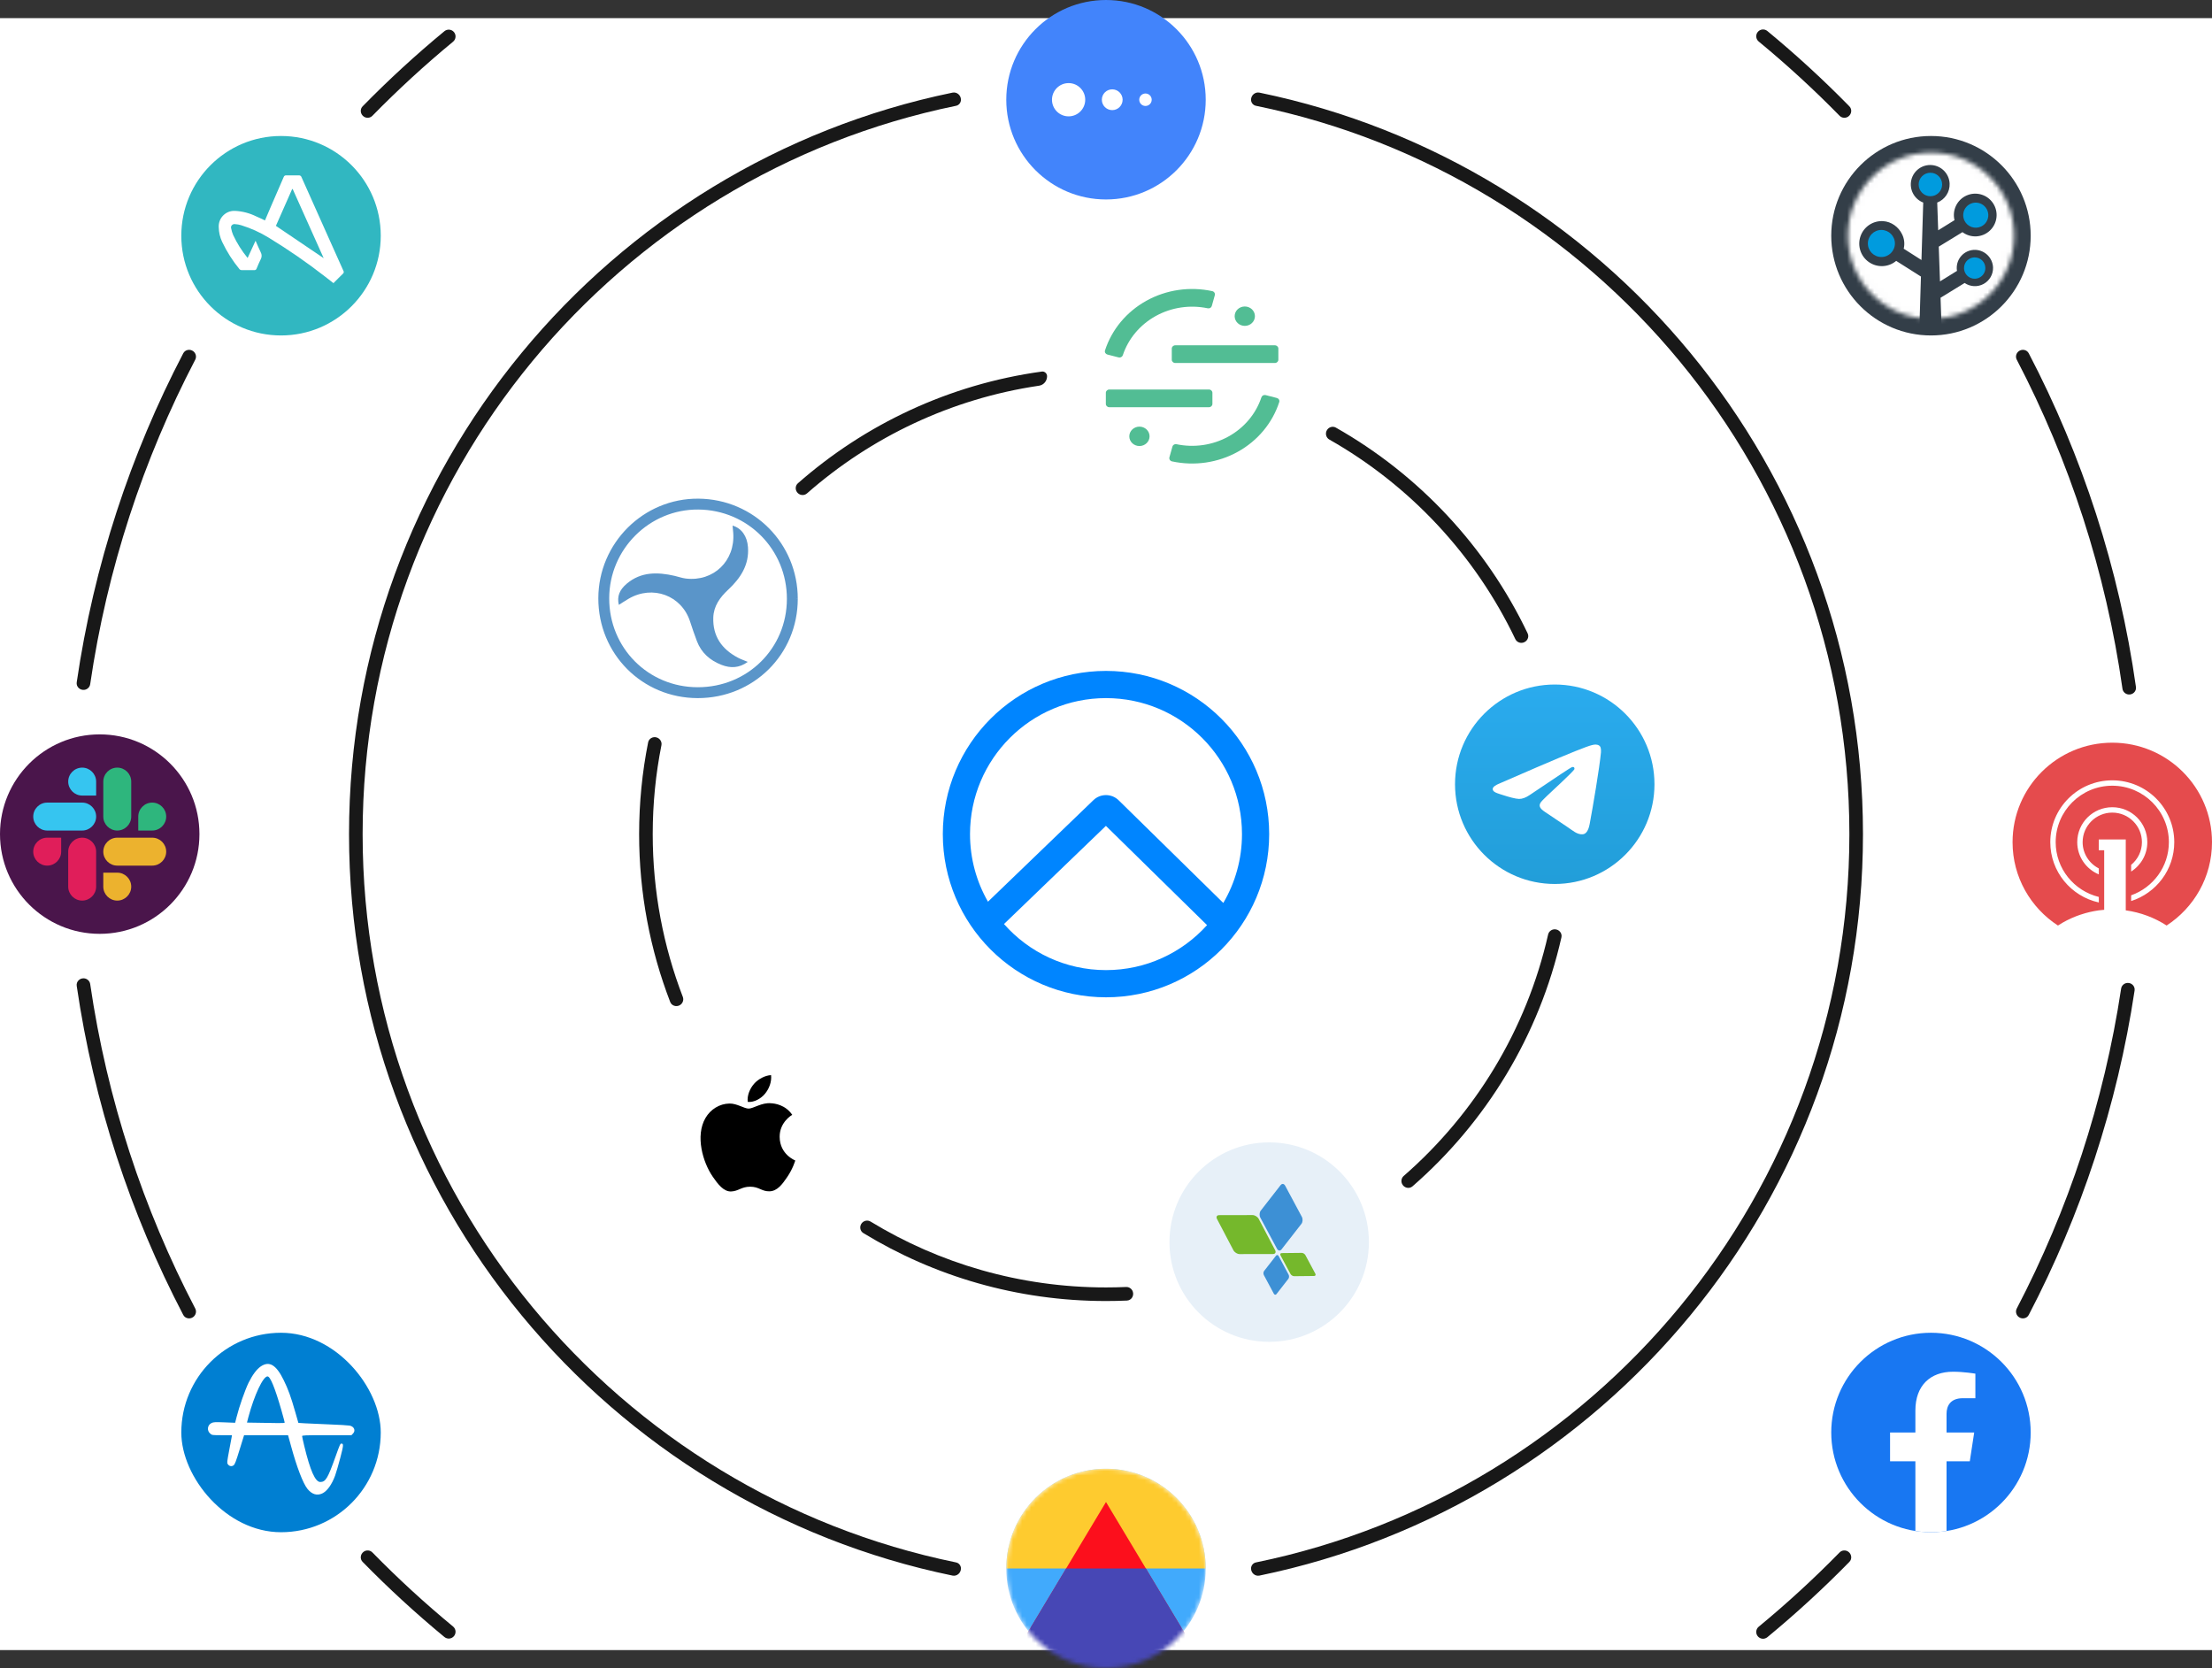 <svg width="488" height="368" viewBox="0 0 488 368" fill="none" xmlns="http://www.w3.org/2000/svg">
<rect x="0" y="0" width="488" height="368" fill="#333333" stroke="none"/>
<rect width="488" height="360" transform="translate(0 4)" fill="white"/>
<path fill-rule="evenodd" clip-rule="evenodd" d="M212 22C212 22.644 211.552 23.208 210.921 23.337C136.203 38.64 80 104.757 80 184C80 263.243 136.203 329.36 210.921 344.663C211.552 344.792 212 345.356 212 346C212 346.988 211.109 347.765 210.142 347.566C134.143 331.916 77 264.631 77 184C77 103.369 134.143 36.084 210.142 20.434C211.109 20.235 212 21.012 212 22ZM276 22C276 22.644 276.448 23.208 277.079 23.337C351.797 38.64 408 104.757 408 184C408 263.243 351.797 329.36 277.079 344.663C276.448 344.792 276 345.356 276 346C276 346.988 276.891 347.765 277.858 347.566C353.857 331.916 411 264.631 411 184C411 103.369 353.857 36.084 277.858 20.434C276.891 20.235 276 21.012 276 22Z" fill="#181818"/>
<path fill-rule="evenodd" clip-rule="evenodd" d="M231 83C231 82.376 230.459 81.88 229.841 81.965C209.371 84.78 190.82 93.609 176.027 106.611C175.379 107.181 175.396 108.189 176.022 108.783C176.582 109.315 177.46 109.346 178.04 108.836C192.151 96.443 209.781 87.961 229.237 85.082C230.258 84.931 231 84.032 231 83ZM293.272 96.961C292.619 96.591 292.353 95.787 292.637 95.092C292.971 94.272 293.943 93.892 294.713 94.329C313.062 104.728 327.903 120.597 337.022 139.719C337.429 140.571 336.89 141.568 335.969 141.775C335.29 141.927 334.594 141.598 334.295 140.971C325.446 122.435 311.057 107.051 293.272 96.961ZM343 205C342.304 205 341.691 205.476 341.537 206.155C336.779 227.192 325.39 245.714 309.681 259.407C309.191 259.835 309.044 260.533 309.306 261.128C309.705 262.036 310.87 262.35 311.619 261.698C327.826 247.581 339.575 228.476 344.474 206.774C344.681 205.854 343.944 205 343 205ZM248.619 286.898C249.611 286.855 250.241 285.829 249.903 284.895C249.681 284.284 249.092 283.875 248.443 283.903C246.97 283.967 245.489 284 244 284C224.98 284 207.2 278.69 192.062 269.472C191.418 269.079 190.58 269.244 190.112 269.836C189.565 270.527 189.711 271.552 190.464 272.011C206.065 281.521 224.392 287 244 287C245.548 287 247.088 286.966 248.619 286.898ZM147.856 221.028C148.173 221.851 149.156 222.178 149.934 221.761C150.599 221.406 150.911 220.611 150.64 219.908C146.351 208.763 144 196.656 144 184C144 177.291 144.661 170.736 145.921 164.397C146.071 163.64 145.601 162.896 144.862 162.676C144.034 162.43 143.155 162.921 142.986 163.768C141.683 170.31 141 177.075 141 184C141 197.052 143.428 209.537 147.856 221.028Z" fill="#181818"/>
<path fill-rule="evenodd" clip-rule="evenodd" d="M18.573 152.181C19.244 152.11 19.799 151.601 19.896 150.933C23.624 125.446 31.597 101.336 43.074 79.346C43.408 78.706 43.215 77.919 42.641 77.482C41.913 76.928 40.847 77.13 40.424 77.941C28.786 100.234 20.702 124.677 16.925 150.518C16.785 151.473 17.613 152.284 18.573 152.181ZM16.925 217.482C16.785 216.527 17.613 215.716 18.573 215.819C19.244 215.89 19.799 216.399 19.896 217.067C23.624 242.554 31.597 266.663 43.074 288.654C43.408 289.294 43.215 290.081 42.641 290.518C41.913 291.072 40.847 290.87 40.424 290.059C28.786 267.766 20.702 243.323 16.925 217.482ZM80.247 342.291C79.497 342.813 79.358 343.888 79.998 344.541C85.713 350.379 91.738 355.913 98.045 361.117C98.684 361.644 99.63 361.554 100.157 360.914C100.684 360.275 100.594 359.33 99.954 358.803C93.734 353.671 87.792 348.213 82.154 342.456C81.648 341.939 80.841 341.878 80.247 342.291ZM445.359 77.482C444.784 77.919 444.591 78.706 444.926 79.346C456.554 101.627 464.585 126.082 468.249 151.942C468.344 152.611 468.896 153.122 469.567 153.197C470.526 153.303 471.357 152.496 471.222 151.541C467.51 125.322 459.367 100.528 447.576 77.941C447.153 77.13 446.087 76.928 445.359 77.482ZM470.923 218.504C471.067 217.55 470.243 216.736 469.283 216.834C468.612 216.902 468.054 217.409 467.954 218.076C464.164 243.191 456.251 266.954 444.926 288.654C444.591 289.294 444.784 290.081 445.359 290.518C446.087 291.072 447.153 290.87 447.576 290.059C459.06 268.06 467.084 243.968 470.923 218.504ZM408.002 344.541C408.642 343.888 408.503 342.813 407.753 342.291C407.159 341.878 406.351 341.939 405.845 342.456C400.194 348.228 394.235 353.699 387.997 358.843C387.358 359.37 387.267 360.315 387.794 360.954C388.321 361.593 389.266 361.684 389.906 361.157C396.231 355.942 402.272 350.394 408.002 344.541ZM405.845 25.544C406.351 26.061 407.159 26.121 407.753 25.709C408.503 25.187 408.642 24.112 408.002 23.459C402.272 17.606 396.231 12.058 389.906 6.843C389.266 6.316 388.321 6.407 387.794 7.046C387.267 7.685 387.358 8.63 387.997 9.157C394.235 14.301 400.194 19.772 405.845 25.544ZM79.998 23.459C79.358 24.112 79.497 25.187 80.247 25.709C80.841 26.121 81.648 26.061 82.154 25.544C87.792 19.787 93.734 14.329 99.954 9.197C100.594 8.67 100.684 7.724 100.157 7.085C99.63 6.446 98.684 6.356 98.045 6.883C91.738 12.087 85.713 17.621 79.998 23.459Z" fill="#181818"/>
<path fill-rule="evenodd" clip-rule="evenodd" d="M266.293 204.076C260.802 210.169 252.849 214 244 214C235.037 214 226.991 210.069 221.494 203.837L243.98 182.184L266.293 204.076ZM269.878 199.187L246.795 176.539C245.25 175.023 242.778 175.012 241.219 176.513L217.961 198.91C215.441 194.517 214 189.427 214 184C214 167.431 227.431 154 244 154C260.569 154 274 167.431 274 184C274 189.542 272.497 194.732 269.878 199.187ZM280 184C280 203.882 263.882 220 244 220C224.118 220 208 203.882 208 184C208 164.118 224.118 148 244 148C263.882 148 280 164.118 280 184Z" fill="#0085FF"/>
<rect x="40" y="294" width="44" height="44" rx="22" fill="#007FD2"/>
<path fill-rule="evenodd" clip-rule="evenodd" d="M73.939 325.49C73.21 327.488 72.164 328.944 71.09 329.447C69.924 329.989 68.811 329.645 67.83 328.441C66.849 327.223 65.458 323.597 64.199 318.952L63.549 316.596H58.699H53.849L52.855 319.799C52.046 322.433 51.808 323.041 51.529 323.24C51.105 323.558 50.562 323.452 50.257 322.988C50.058 322.697 50.085 322.486 50.549 319.998C50.699 319.205 50.841 318.444 50.947 317.879C51.037 317.397 51.1 317.058 51.118 316.967L51.171 316.596H48.985C46.825 316.596 46.785 316.596 46.387 316.252C45.592 315.591 45.738 314.347 46.692 313.897C47.09 313.711 47.461 313.685 49.515 313.764L51.874 313.857L52.192 312.613C52.762 310.31 54.06 306.631 54.842 305.017C55.744 303.217 56.632 302.039 57.546 301.417C59.428 300.16 60.939 301.073 62.595 304.461C63.589 306.499 64.159 308.06 65.126 311.435L65.829 313.883L67.273 313.976C68.055 314.029 70.467 314.135 72.614 314.214C74.761 314.294 76.789 314.413 77.12 314.479C78.141 314.664 78.525 315.604 77.849 316.266L77.531 316.596H72.084C67.194 316.596 66.65 316.623 66.65 316.808C66.65 316.927 66.862 317.88 67.114 318.926C68.44 324.431 69.553 326.932 70.666 326.919C71.846 326.906 72.296 326.138 74.019 321.334C74.96 318.687 75.066 318.449 75.318 318.449C75.821 318.449 75.808 318.78 75.079 321.572C74.682 323.094 74.165 324.854 73.939 325.49ZM54.485 313.817L57.082 313.857C58.513 313.87 60.395 313.897 61.257 313.923C62.357 313.936 62.807 313.91 62.807 313.791C62.807 313.711 62.476 312.494 62.078 311.078C60.647 306.115 59.627 303.627 59.017 303.627C58.036 303.627 56.128 307.677 54.803 312.587L54.485 313.817Z" fill="white"/>
<circle cx="244" cy="22" r="22" fill="#4284FB"/>
<path d="M239.017 22C239.017 23.804 237.554 25.267 235.75 25.267C233.946 25.267 232.483 23.804 232.483 22C232.483 20.196 233.946 18.733 235.75 18.733C237.554 18.733 239.017 20.196 239.017 22Z" fill="white" stroke="white" stroke-width="0.8"/>
<path d="M247.267 22C247.267 23.045 246.42 23.892 245.375 23.892C244.33 23.892 243.483 23.045 243.483 22C243.483 20.955 244.33 20.108 245.375 20.108C246.42 20.108 247.267 20.955 247.267 22Z" fill="white" stroke="white" stroke-width="0.8"/>
<path d="M253.683 22C253.683 22.538 253.247 22.975 252.708 22.975C252.17 22.975 251.733 22.538 251.733 22C251.733 21.462 252.17 21.025 252.708 21.025C253.247 21.025 253.683 21.462 253.683 22Z" fill="white" stroke="white" stroke-width="0.8"/>
<circle cx="280" cy="274" r="22" fill="#E7F0F8"/>
<path d="M268.493 268.908L272.11 275.797C272.357 276.266 272.965 276.647 273.468 276.646L280.846 276.631C281.35 276.63 281.558 276.248 281.311 275.778L277.694 268.888C277.447 268.418 276.839 268.038 276.335 268.039L268.957 268.055C268.946 268.055 268.935 268.055 268.924 268.055C268.445 268.073 268.251 268.448 268.493 268.908Z" fill="#75B82C"/>
<path d="M282.507 276.935L284.698 281.022C284.847 281.301 285.211 281.524 285.511 281.521L289.907 281.475C290.207 281.472 290.328 281.243 290.18 280.964L287.99 276.877C287.841 276.599 287.476 276.375 287.177 276.378L282.78 276.425C282.775 276.425 282.77 276.425 282.765 276.425C282.476 276.435 282.361 276.66 282.507 276.935Z" fill="#75B82C"/>
<path d="M282.533 261.417L278.138 267.059C277.837 267.444 277.798 268.135 278.048 268.604L281.723 275.462C281.974 275.93 282.421 275.997 282.72 275.613L287.116 269.97C287.416 269.585 287.456 268.894 287.205 268.426L283.531 261.567C283.385 261.296 283.175 261.16 282.965 261.167C282.812 261.173 282.66 261.255 282.533 261.417Z" fill="#3D90D5"/>
<path d="M281.504 277.004L278.884 280.365C278.705 280.595 278.681 281.007 278.831 281.285L281.02 285.372C281.17 285.651 281.436 285.691 281.615 285.462L284.234 282.1C284.413 281.87 284.436 281.458 284.287 281.18L282.098 277.093C282.011 276.932 281.886 276.85 281.76 276.854C281.67 276.857 281.578 276.906 281.504 277.004Z" fill="#3D90D5"/>
<circle cx="426" cy="316" r="22" fill="#1877F2"/>
<path fill-rule="evenodd" clip-rule="evenodd" d="M434.564 322.359L435.539 316H429.438V311.873C429.438 310.133 430.29 308.438 433.023 308.438H435.797V303.023C435.797 303.023 433.279 302.594 430.872 302.594C425.847 302.594 422.562 305.639 422.562 311.153V316H416.977V322.359H422.562V337.733C423.683 337.908 424.831 338 426 338C427.169 338 428.317 337.908 429.438 337.733V322.359H434.564Z" fill="white"/>
<g clip-path="url(#clip0)">
<circle cx="466" cy="185.467" r="22" fill="white"/>
<path fill-rule="evenodd" clip-rule="evenodd" d="M470.162 197.501C475.003 195.787 478.486 191.189 478.486 185.779C478.486 178.911 472.885 173.324 466 173.324C459.115 173.324 453.514 178.911 453.514 185.779C453.514 191.624 457.576 196.525 463.027 197.859V199.081C456.906 197.726 452.324 192.293 452.324 185.779C452.324 178.245 458.448 172.137 466 172.137C473.553 172.137 479.676 178.245 479.676 185.779C479.676 191.864 475.678 197.009 470.162 198.766V197.501ZM466 179.255C462.393 179.255 459.46 182.182 459.46 185.779C459.46 188.306 460.916 190.485 463.027 191.567V192.886C460.236 191.725 458.27 188.985 458.27 185.779C458.27 181.521 461.731 178.069 466 178.069C470.269 178.069 473.73 181.521 473.73 185.779C473.73 188.506 472.303 190.89 470.162 192.26V190.784C471.608 189.587 472.541 187.796 472.541 185.779C472.541 182.182 469.607 179.255 466 179.255ZM444 185.779C444 193.485 447.989 200.251 454.012 204.167C454.376 203.929 454.749 203.706 455.126 203.491C455.396 203.337 455.668 203.192 455.945 203.049C456.276 202.88 456.611 202.718 456.951 202.565C457.29 202.412 457.633 202.27 457.981 202.133C458.264 202.023 458.55 201.92 458.839 201.82C459.242 201.681 459.651 201.555 460.066 201.438C460.378 201.352 460.692 201.27 461.009 201.196C461.33 201.122 461.652 201.052 461.979 200.991C462.327 200.927 462.675 200.867 463.027 200.818C463.422 200.778 463.816 200.73 464.216 200.698V199.292V198.093V193.276V192.051V187.559H463.027V185.186H464.216H467.784H468.973V191.584V192.897V197.864V199.088V200.817C472.265 201.276 475.324 202.435 477.986 204.165C484.012 200.251 488 193.485 488 185.779C488 173.659 478.15 163.833 466 163.833C453.85 163.833 444 173.659 444 185.779Z" fill="#E54B4D"/>
</g>
<circle cx="426" cy="52" r="22" fill="#333E48"/>
<mask id="mask0" mask-type="alpha" maskUnits="userSpaceOnUse" x="407" y="33" width="38" height="38">
<path d="M443.533 52C443.533 61.684 435.683 69.534 426 69.534C416.317 69.534 408.467 61.684 408.467 52C408.467 42.317 416.317 34.467 426 34.467C435.683 34.467 443.533 42.317 443.533 52Z" fill="#E7F0F8" stroke="white" stroke-width="1.6"/>
</mask>
<g mask="url(#mask0)">
<circle cx="426" cy="52" r="22" fill="white"/>
<path d="M448 51.999C448 39.866 438.131 30 426.001 30C413.871 30 404 39.866 404 51.999C404 63.462 412.813 72.904 424.018 73.909H424.072C424.256 73.924 424.441 73.938 424.625 73.95L424.732 73.956C424.899 73.966 425.069 73.974 425.241 73.979H425.375C425.583 73.979 425.791 73.989 426.002 73.989C426.213 73.989 426.399 73.989 426.597 73.98H426.681C426.856 73.975 427.03 73.968 427.203 73.959H427.238C427.628 73.937 428.016 73.905 428.402 73.862C439.406 72.668 448 63.319 448 51.999ZM428.326 71.768L428.114 65.684L433.428 62.424C434.671 63.276 436.288 63.358 437.611 62.636C438.934 61.915 439.74 60.511 439.696 59.004C439.611 56.894 437.92 55.203 435.81 55.117C434.614 55.075 433.463 55.572 432.674 56.471C431.885 57.37 431.542 58.577 431.74 59.756L427.99 62.076L427.718 54.409L432.948 51.211C434.785 52.583 437.342 52.434 439.008 50.858C440.674 49.282 440.964 46.737 439.696 44.827C438.428 42.916 435.969 42.196 433.87 43.119C431.772 44.042 430.641 46.341 431.192 48.567L427.593 50.801L427.38 44.682C429.092 44.02 430.193 42.341 430.117 40.506C430.027 38.367 428.373 36.622 426.242 36.419C424.11 36.216 422.156 37.617 421.664 39.701C421.173 41.785 422.294 43.911 424.292 44.682L423.903 57.359L419.985 54.863C420.247 53.795 420.122 52.669 419.633 51.683C418.849 50.054 417.27 48.898 415.468 48.785C413.24 48.639 411.189 49.999 410.455 52.108C409.72 54.216 410.484 56.556 412.321 57.825C414.157 59.095 416.616 58.983 418.329 57.551L423.79 61.006L423.462 71.745C413.683 70.497 406.087 62.118 406.087 51.999C406.095 41.024 415.024 32.093 426.001 32.093C436.977 32.093 445.906 41.022 445.906 51.998C445.906 62.188 438.21 70.612 428.326 71.768Z" fill="#333E48"/>
<path d="M425.875 38.106C427.306 38.108 428.465 39.267 428.466 40.698C428.466 42.129 427.306 43.289 425.875 43.289C424.444 43.289 423.284 42.129 423.284 40.698C423.284 39.267 424.444 38.106 425.875 38.106ZM435.644 56.779C436.941 56.778 437.995 57.827 438 59.125C438.003 60.077 437.431 60.936 436.553 61.303C435.675 61.669 434.662 61.47 433.988 60.798C433.313 60.127 433.11 59.115 433.472 58.235C433.835 57.355 434.692 56.78 435.644 56.779ZM437.094 49.954C435.719 50.622 434.063 50.051 433.393 48.678C432.902 47.671 433.066 46.468 433.808 45.629C434.551 44.791 435.725 44.482 436.784 44.847C437.843 45.212 438.577 46.179 438.645 47.297C438.713 48.415 438.101 49.463 437.094 49.954ZM415.062 50.724C416.711 50.725 418.047 52.061 418.048 53.71C418.047 55.358 416.711 56.694 415.063 56.694C413.414 56.694 412.078 55.358 412.078 53.709C412.078 52.061 413.414 50.724 415.062 50.724Z" fill="#009BDE"/>
</g>
<circle cx="62" cy="52" r="22" fill="#31B7C1"/>
<path fill-rule="evenodd" clip-rule="evenodd" d="M60.867 49.822L71.409 56.951L64.577 41.713H64.451L60.867 49.822ZM58.456 48.627L59.688 45.741C60.652 43.516 61.624 41.291 62.581 39.065C62.652 38.815 62.895 38.655 63.152 38.687C64.072 38.687 64.992 38.687 65.912 38.687C66.185 38.654 66.443 38.823 66.52 39.087C68.499 43.538 70.494 48.002 72.507 52.477C73.59 54.896 74.673 57.311 75.756 59.725C75.904 59.937 75.858 60.229 75.652 60.385C74.955 61.045 74.287 61.743 73.568 62.462L71.668 60.979C67.707 57.898 63.573 55.045 59.287 52.433C57.374 51.259 55.32 50.332 53.175 49.673C52.742 49.545 52.297 49.468 51.847 49.443C51.445 49.364 51.055 49.626 50.976 50.028C50.95 50.163 50.961 50.302 51.008 50.43C51.1 50.916 51.245 51.392 51.439 51.847C52.285 53.661 53.357 55.36 54.629 56.906L56.379 53.108C56.78 54.006 57.121 54.836 57.514 55.638C57.792 56.122 57.792 56.718 57.514 57.203C57.181 57.855 56.906 58.545 56.617 59.228C56.553 59.464 56.326 59.619 56.083 59.592C55.163 59.592 54.243 59.592 53.323 59.592C53.153 59.594 52.988 59.53 52.863 59.413C51.329 57.553 50.031 55.51 48.998 53.331C48.531 52.334 48.278 51.249 48.256 50.148C48.142 48.259 49.581 46.635 51.47 46.52C51.611 46.512 51.751 46.512 51.891 46.52C53.503 46.607 55.081 47.02 56.528 47.737C57.136 47.989 57.759 48.293 58.456 48.627Z" fill="white"/>
<circle cx="22" cy="184" r="22" fill="#4A154B"/>
<path d="M13.496 187.87C13.496 189.566 12.111 190.951 10.415 190.951C8.719 190.951 7.333 189.566 7.333 187.87C7.333 186.174 8.719 184.788 10.415 184.788H13.496V187.87Z" fill="#E01E5A"/>
<path d="M15.049 187.87C15.049 186.174 16.434 184.788 18.13 184.788C19.826 184.788 21.212 186.174 21.212 187.87V195.585C21.212 197.281 19.826 198.667 18.13 198.667C16.434 198.667 15.049 197.281 15.049 195.585V187.87Z" fill="#E01E5A"/>
<path d="M18.13 175.496C16.434 175.496 15.049 174.111 15.049 172.415C15.049 170.719 16.434 169.333 18.13 169.333C19.826 169.333 21.211 170.719 21.211 172.415V175.496H18.13Z" fill="#36C5F0"/>
<path d="M18.13 177.049C19.826 177.049 21.212 178.434 21.212 180.13C21.212 181.826 19.826 183.212 18.13 183.212H10.415C8.719 183.212 7.333 181.826 7.333 180.13C7.333 178.434 8.719 177.049 10.415 177.049H18.13Z" fill="#36C5F0"/>
<path d="M30.504 180.13C30.504 178.434 31.889 177.049 33.585 177.049C35.281 177.049 36.666 178.434 36.666 180.13C36.666 181.826 35.281 183.212 33.585 183.212H30.504V180.13Z" fill="#2EB67D"/>
<path d="M28.951 180.13C28.951 181.826 27.566 183.212 25.869 183.212C24.174 183.212 22.788 181.826 22.788 180.13V172.415C22.788 170.719 24.174 169.333 25.869 169.333C27.566 169.333 28.951 170.719 28.951 172.415V180.13Z" fill="#2EB67D"/>
<path d="M25.869 192.504C27.566 192.504 28.951 193.889 28.951 195.585C28.951 197.281 27.566 198.667 25.869 198.667C24.174 198.667 22.788 197.281 22.788 195.585V192.504H25.869Z" fill="#ECB22E"/>
<path d="M25.869 190.951C24.174 190.951 22.788 189.566 22.788 187.87C22.788 186.174 24.174 184.788 25.869 184.788H33.585C35.281 184.788 36.666 186.174 36.666 187.87C36.666 189.566 35.281 190.951 33.585 190.951H25.869Z" fill="#ECB22E"/>
<g clip-path="url(#clip1)">
<path d="M174.8 132.13L174.8 132.129C174.816 120.562 165.641 111.297 154.071 111.201M174.8 132.13C174.786 143.687 165.586 152.812 153.92 152.8H153.92M153.92 152.8C142.342 152.79 133.179 143.587 133.2 131.974L133.2 131.974L133.2 131.974M133.2 131.974C133.219 120.463 142.63 111.107 154.071 111.201" fill="white" stroke="#5A95C9" stroke-width="2.4"/>
<path d="M164.965 146.009C163.077 147.382 161.169 147.44 159.178 146.667C156.626 145.676 154.731 144.006 153.758 141.452C153.212 140.004 152.702 138.543 152.228 137.071C150.362 131.342 143.986 128.982 138.683 132.079C137.96 132.5 137.266 132.965 136.525 133.43C136.089 131.604 136.627 130.142 138.295 128.738C141.44 126.094 145.073 126.176 148.822 127.029C149.65 127.217 150.457 127.52 151.292 127.62C157.417 128.364 162.221 123.724 161.763 117.542C161.724 117.022 161.666 116.504 161.613 115.941C163.624 116.531 164.841 118.306 165.015 120.703C165.303 124.621 163.367 127.546 160.631 130.099C158.812 131.797 157.439 133.706 157.361 136.257C157.235 140.309 159.197 143.169 162.76 145.062C163.43 145.417 164.159 145.665 164.965 146.009Z" fill="#5A95C9"/>
</g>
<circle cx="263" cy="83" r="22" fill="white"/>
<path fill-rule="evenodd" clip-rule="evenodd" d="M246.789 78.844C246.98 78.891 247.183 78.866 247.355 78.773C247.527 78.68 247.655 78.528 247.713 78.347C248.927 74.697 251.524 71.613 254.993 69.701C258.462 67.788 262.553 67.186 266.462 68.012C266.651 68.05 266.848 68.017 267.012 67.919C267.176 67.822 267.295 67.668 267.343 67.489L268.007 65.119C268.033 65.024 268.039 64.924 268.024 64.827C268.008 64.729 267.973 64.636 267.919 64.552C267.865 64.468 267.794 64.395 267.71 64.338C267.626 64.281 267.531 64.241 267.43 64.22C262.49 63.154 257.313 63.909 252.929 66.335C248.545 68.76 245.278 72.677 243.779 77.305C243.751 77.398 243.742 77.496 243.753 77.592C243.765 77.688 243.796 77.781 243.846 77.865C243.896 77.949 243.963 78.023 244.043 78.082C244.123 78.141 244.214 78.184 244.312 78.209L246.789 78.844ZM259.27 76.172H281.265C281.684 76.172 282.024 76.497 282.024 76.898V79.349C282.024 79.75 281.684 80.075 281.265 80.075H259.27C258.852 80.075 258.512 79.75 258.512 79.349V76.898C258.512 76.497 258.852 76.172 259.27 76.172ZM244.723 85.925H266.718C267.136 85.925 267.476 86.25 267.476 86.651V89.102C267.476 89.503 267.136 89.828 266.718 89.828H244.723C244.304 89.828 243.965 89.503 243.965 89.102V86.651C243.965 86.25 244.304 85.925 244.723 85.925ZM278.643 87.227C278.815 87.134 279.018 87.109 279.209 87.156L281.686 87.791C281.784 87.816 281.875 87.859 281.956 87.918C282.036 87.977 282.103 88.051 282.152 88.135C282.202 88.219 282.234 88.312 282.245 88.408C282.257 88.504 282.248 88.602 282.219 88.695C280.72 93.323 277.453 97.24 273.069 99.665C268.686 102.091 263.508 102.846 258.568 101.78C258.468 101.759 258.372 101.719 258.288 101.662C258.204 101.605 258.133 101.532 258.079 101.448C258.025 101.364 257.99 101.271 257.975 101.173C257.96 101.075 257.965 100.976 257.991 100.881L258.655 98.511C258.703 98.332 258.822 98.178 258.986 98.081C259.15 97.983 259.347 97.95 259.536 97.987C263.445 98.814 267.536 98.212 271.005 96.299C274.474 94.387 277.071 91.303 278.285 87.653C278.342 87.472 278.47 87.319 278.643 87.227ZM274.619 71.887C275.854 71.887 276.856 70.929 276.856 69.747C276.856 68.566 275.854 67.608 274.619 67.608C273.384 67.608 272.383 68.566 272.383 69.747C272.383 70.929 273.384 71.887 274.619 71.887ZM253.613 96.253C253.613 97.434 252.611 98.392 251.376 98.392C250.141 98.392 249.14 97.434 249.14 96.253C249.14 95.071 250.141 94.113 251.376 94.113C252.611 94.113 253.613 95.071 253.613 96.253Z" fill="#52BD94"/>
<mask id="mask1" mask-type="alpha" maskUnits="userSpaceOnUse" x="222" y="324" width="44" height="44">
<circle cx="244" cy="346" r="22" fill="black"/>
</mask>
<g mask="url(#mask1)">
<circle cx="244" cy="346" r="22" fill="#41AAFC"/>
<path d="M266 346C266 343.111 265.431 340.25 264.325 337.581C263.22 334.912 261.599 332.487 259.556 330.444C257.513 328.401 255.088 326.78 252.419 325.675C249.75 324.569 246.889 324 244 324C241.111 324 238.25 324.569 235.581 325.675C232.912 326.78 230.487 328.401 228.444 330.444C226.401 332.487 224.78 334.912 223.675 337.581C222.569 340.25 222 343.111 222 346L244 346H266Z" fill="#FECB2F"/>
<path d="M222 368L244 331.333L266 368H222Z" fill="#FC0F1C"/>
<path d="M266 368H222L235.2 346H252.8L266 368Z" fill="#4747B5"/>
</g>
<path d="M343 195C355.15 195 365 185.15 365 173C365 160.85 355.15 151 343 151C330.85 151 321 160.85 321 173C321 185.15 330.85 195 343 195Z" fill="url(#paint0_linear)"/>
<path fill-rule="evenodd" clip-rule="evenodd" d="M330.958 172.768C337.372 169.973 341.648 168.131 343.788 167.241C349.898 164.7 351.167 164.259 351.995 164.244C352.177 164.241 352.584 164.286 352.847 164.5C353.07 164.68 353.131 164.924 353.161 165.096C353.19 165.267 353.226 165.657 353.197 165.962C352.866 169.44 351.434 177.882 350.705 181.779C350.396 183.427 349.789 183.98 349.201 184.034C347.924 184.152 346.954 183.19 345.716 182.379C343.78 181.109 342.686 180.319 340.807 179.081C338.634 177.649 340.043 176.863 341.28 175.577C341.604 175.24 347.233 170.12 347.342 169.656C347.356 169.598 347.369 169.381 347.24 169.267C347.111 169.153 346.921 169.192 346.784 169.223C346.59 169.267 343.497 171.311 337.505 175.356C336.627 175.959 335.831 176.253 335.119 176.238C334.333 176.221 332.822 175.794 331.699 175.428C330.321 174.981 329.226 174.744 329.322 173.983C329.371 173.587 329.917 173.182 330.958 172.768Z" fill="white"/>
<path d="M165 272C177.15 272 187 262.15 187 250C187 237.85 177.15 228 165 228C152.85 228 143 237.85 143 250C143 262.15 152.85 272 165 272Z" fill="white"/>
<path d="M172.004 250.803C172.04 254.687 175.412 255.979 175.449 255.996C175.42 256.087 174.91 257.838 173.673 259.646C172.603 261.21 171.493 262.768 169.744 262.8C168.025 262.832 167.472 261.781 165.507 261.781C163.543 261.781 162.929 262.768 161.302 262.832C159.614 262.895 158.329 261.141 157.25 259.583C155.046 256.396 153.361 250.578 155.623 246.651C156.747 244.701 158.755 243.466 160.934 243.434C162.592 243.403 164.157 244.55 165.17 244.55C166.183 244.55 168.084 243.17 170.083 243.373C170.92 243.408 173.269 243.711 174.778 245.919C174.656 245.994 171.975 247.555 172.004 250.803V250.803ZM168.774 241.265C169.67 240.18 170.274 238.669 170.109 237.167C168.817 237.219 167.255 238.028 166.328 239.112C165.498 240.072 164.77 241.609 164.967 243.082C166.407 243.194 167.878 242.35 168.774 241.265" fill="black"/>
<defs>
<linearGradient id="paint0_linear" x1="343" y1="151" x2="343" y2="194.674" gradientUnits="userSpaceOnUse">
<stop stop-color="#2AABEE"/>
<stop offset="1" stop-color="#229ED9"/>
</linearGradient>
<clipPath id="clip0">
<rect width="44" height="44" fill="white" transform="translate(444 162)"/>
</clipPath>
<clipPath id="clip1">
<rect width="44" height="44" fill="white" transform="translate(132 110)"/>
</clipPath>
</defs>
</svg>

